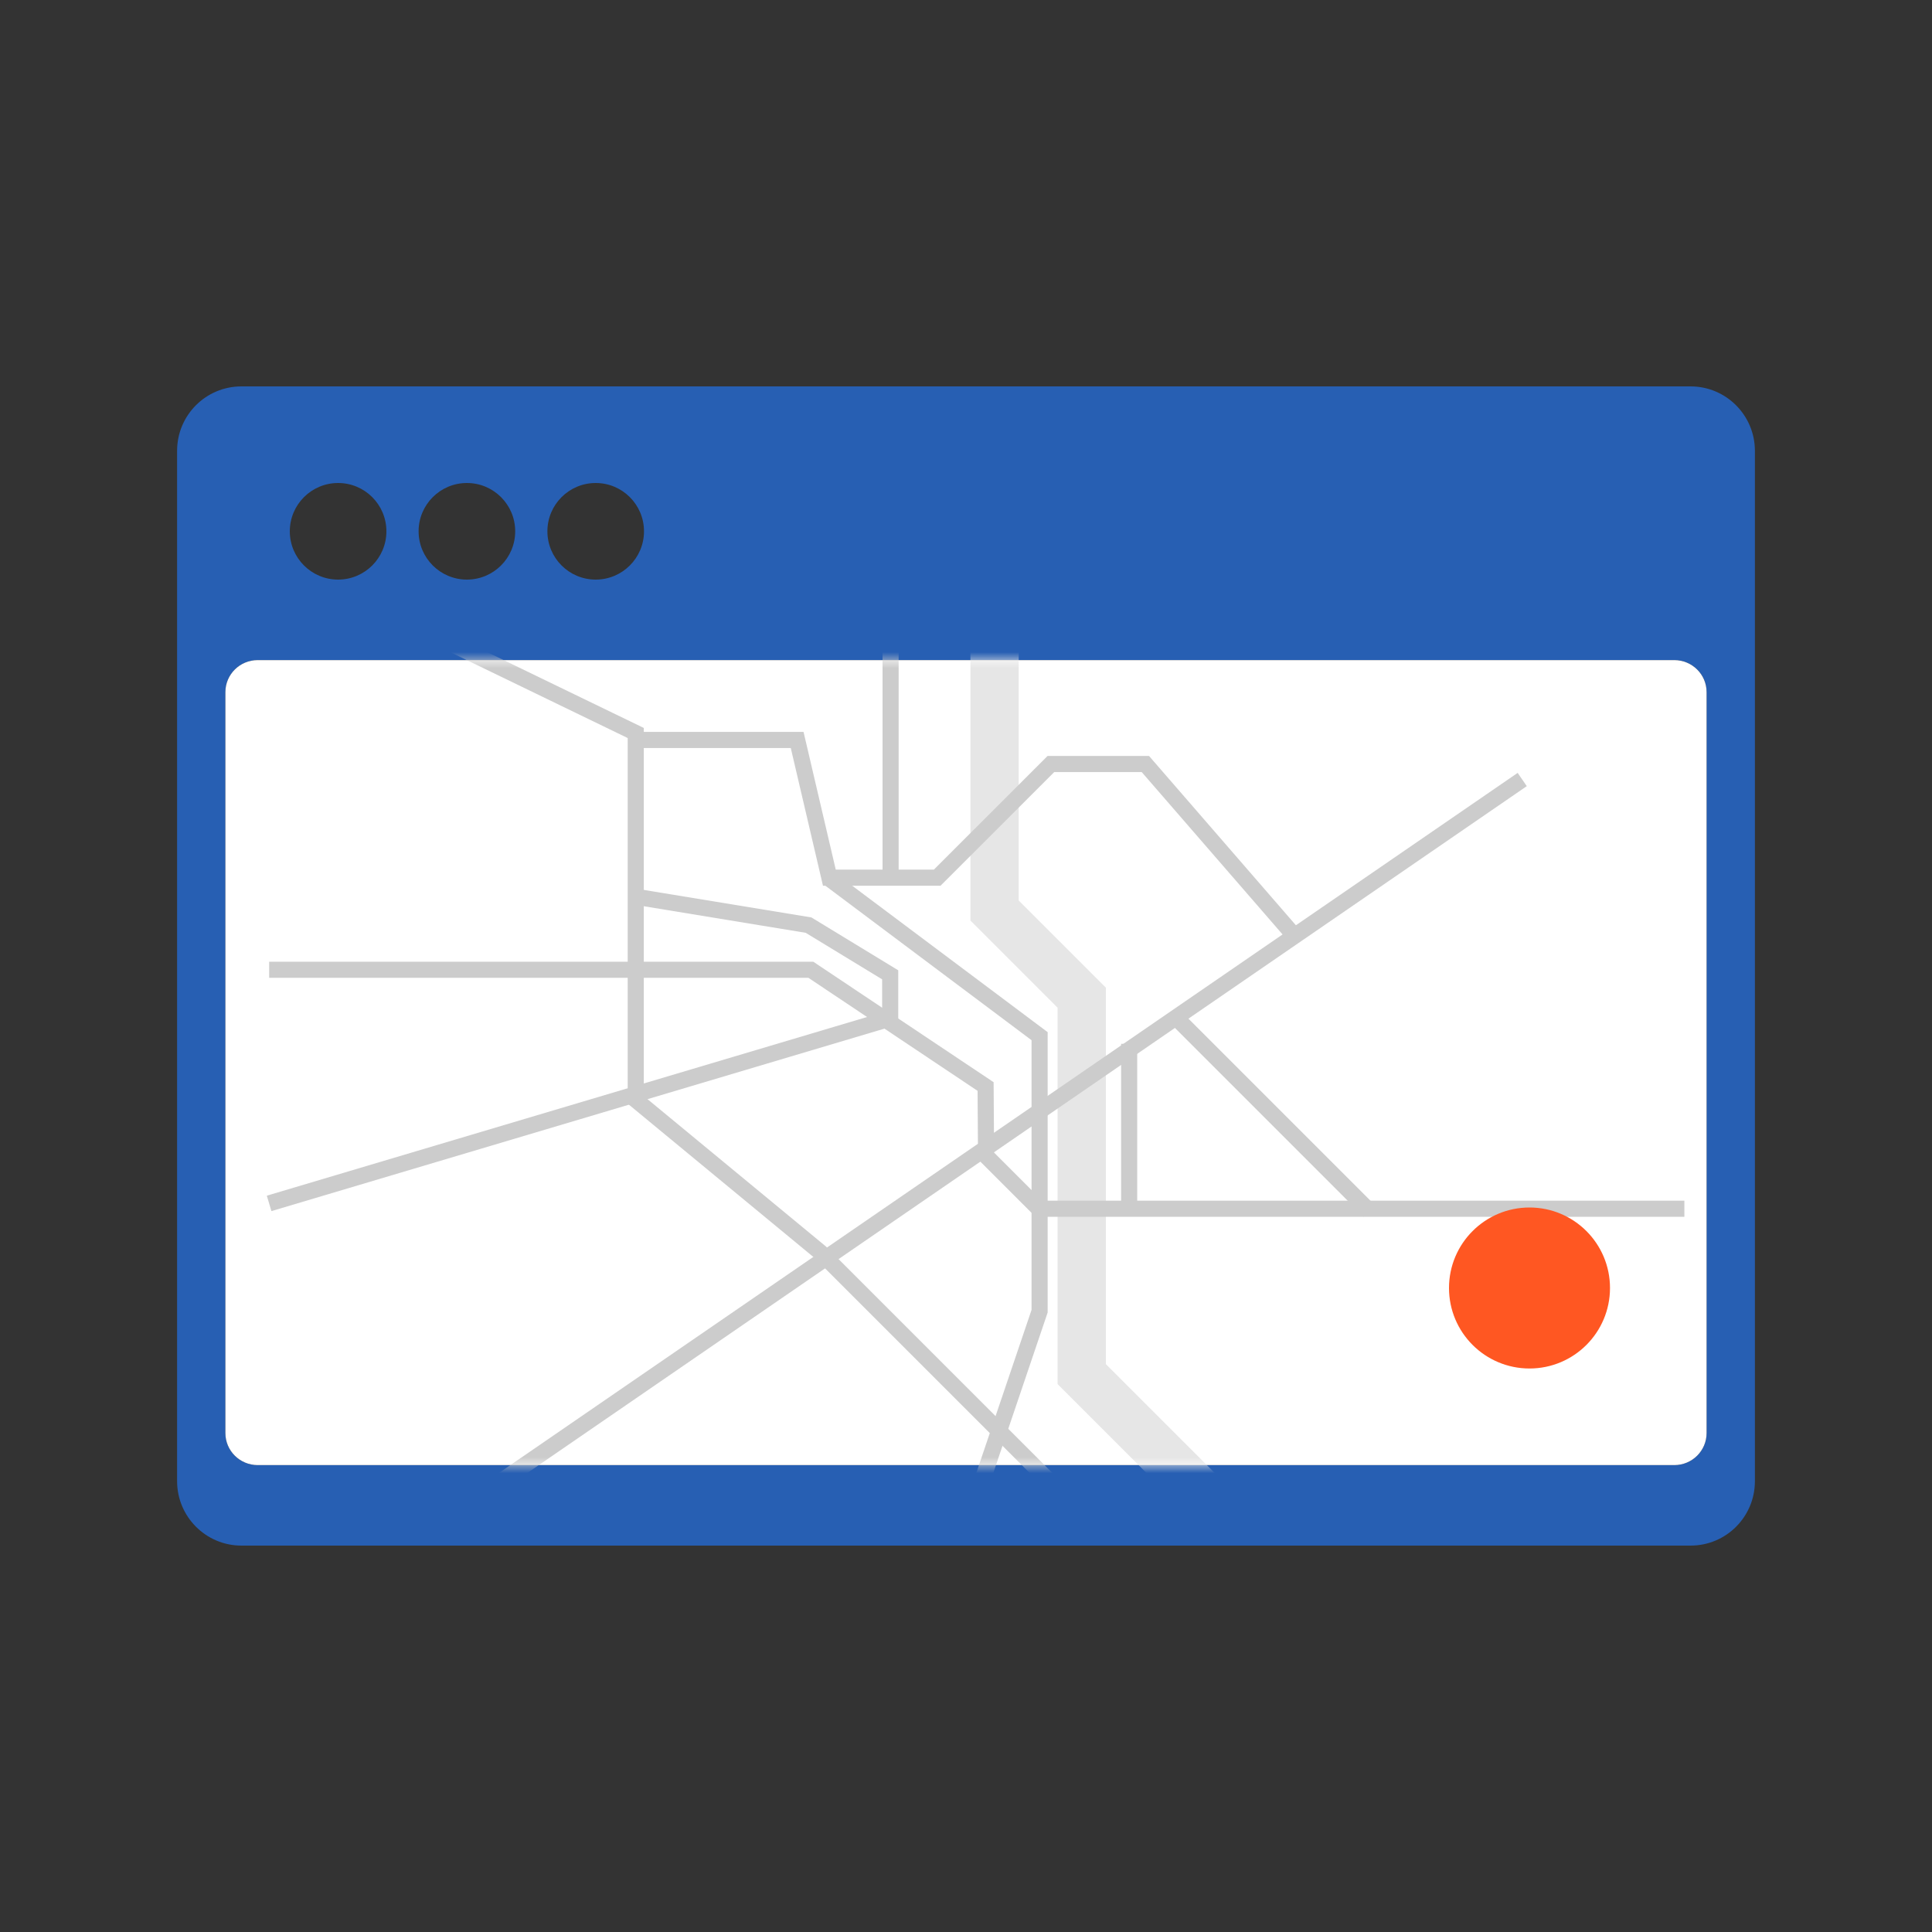 <?xml version="1.0" encoding="UTF-8" standalone="no"?>
<svg width="120px" height="120px" viewBox="0 0 120 120" version="1.1" xmlns="http://www.w3.org/2000/svg" xmlns:xlink="http://www.w3.org/1999/xlink" xmlns:sketch="http://www.bohemiancoding.com/sketch/ns">
    <rect x="0" y="0" width="120" height="120" fill="#333333" stroke="none"/>
    <!-- Generator: Sketch 3.3.2 (12043) - http://www.bohemiancoding.com/sketch -->
    <title>ico_web_hover</title>
    <desc>Created with Sketch.</desc>
    <defs>
        <path id="path-1" d="M2.007,50 C0.899,50 0,49.111 0,48.009 L0,1.991 C0,0.891 0.896,0 2.007,0 L89.992,0 C91.1,0 91.999,0.889 91.999,1.991 L91.999,48.009 C91.999,49.109 91.103,50 89.992,50 L2.007,50 Z"></path>
    </defs>
    <g id="ui-kit" stroke="none" stroke-width="1" fill="none" fill-rule="evenodd" sketch:type="MSPage">
        <g id="ui_webkit" sketch:type="MSArtboardGroup" transform="translate(-256, -720)">
            <g id="ico_web_hover" sketch:type="MSLayerGroup" transform="translate(256, 720)">
                <rect id="bounds-copy" sketch:type="MSShapeGroup" x="0" y="0" width="120" height="120"></rect>
                <g id="web" transform="translate(11, 24)">
                    <path d="M0,3.999 C0,1.791 1.785,0 3.994,0 L94.006,0 C96.212,0 98,1.798 98,3.999 L98,68.001 C98,70.209 96.215,72 94.006,72 L3.994,72 C1.788,72 0,70.202 0,68.001 L0,3.999 Z M10,6 C11.656,6 13,7.343 13,9 C13,10.657 11.657,12 10,12 C8.344,12 7,10.657 7,9 C7,7.343 8.344,6 10,6 Z M18,6 C19.656,6 21,7.343 21,9 C21,10.657 19.657,12 18,12 C16.344,12 15,10.657 15,9 C15,7.343 16.344,6 18,6 Z M26,6 C27.656,6 29,7.343 29,9 C29,10.657 27.657,12 26,12 C24.344,12 23,10.657 23,9 C23,7.343 24.344,6 26,6 Z M5.007,67 C3.899,67 3,66.111 3,65.009 L3,18.991 C3,17.891 3.896,17 5.007,17 L92.993,17 C94.101,17 95,17.889 95,18.991 L95,65.009 C95,66.109 94.104,67 92.993,67 L5.007,67 Z" id="Rectangle-91" fill="#275FB3" sketch:type="MSShapeGroup"></path>
                    <g id="map" transform="translate(3, 17)">
                        <mask id="mask-2" sketch:name="Mask" fill="white">
                            <use xlink:href="#path-1"></use>
                        </mask>
                        <use id="Mask" fill="#FFFFFF" sketch:type="MSShapeGroup" xlink:href="#path-1"></use>
                        <g id="Group" mask="url(#mask-2)" sketch:type="MSShapeGroup">
                            <g transform="translate(2, -8)">
                                <path d="M45.774,0.536 L45.774,23.554 L51.187,28.966 L51.187,52.347 L62.61,63.77" id="Path-917" stroke="#E6E6E6" stroke-width="3"></path>
                                <path d="M39.316,1.071 L39.316,21.051" id="Path-908" stroke="#CCCCCC" stroke-width="1"></path>
                                <path d="M0.718,27.233 L34.362,27.233 L45.217,34.486 L45.246,38.799 L48.524,42.077 L88.619,42.077" id="Path-908" stroke="#CCCCCC" stroke-width="1"></path>
                                <path d="M23.582,12.96 L33.513,12.96 L35.513,21.513 L42.213,21.513 L49.273,14.454 L55.141,14.454 L64.297,25.009" id="Path-909" stroke="#CCCCCC" stroke-width="1"></path>
                                <path d="M8.657,5.346 L23.487,12.527 L23.487,35.315 L34.96,44.788 L53.148,62.976" id="Path-910" stroke="#CCCCCC" stroke-width="1"></path>
                                <path d="M78.548,15.417 L12.373,60.893" id="Path-911" stroke="#CCCCCC" stroke-width="1"></path>
                                <path d="M23.58,22.714 L34.221,24.461 L39.292,27.549 L39.292,30.368" id="Path-912" stroke="#CCCCCC" stroke-width="1"></path>
                                <path d="M38.919,30.373 L0.715,41.745" id="Path-913" stroke="#CCCCCC" stroke-width="1"></path>
                                <path d="M54.134,31.835 L54.134,42.373" id="Path-914" stroke="#CCCCCC" stroke-width="1"></path>
                                <path d="M57.229,30.392 L69.059,42.222" id="Path-915" stroke="#CCCCCC" stroke-width="1"></path>
                                <path d="M35.475,21.547 L48.572,31.359 L48.572,48.439 L42.729,65.689" id="Path-916" stroke="#CCCCCC" stroke-width="1"></path>
                            </g>
                        </g>
                        <circle id="Oval-320" fill="#FF5722" sketch:type="MSShapeGroup" mask="url(#mask-2)" cx="81" cy="39" r="5"></circle>
                    </g>
                </g>
            </g>
        </g>
    </g>
</svg>